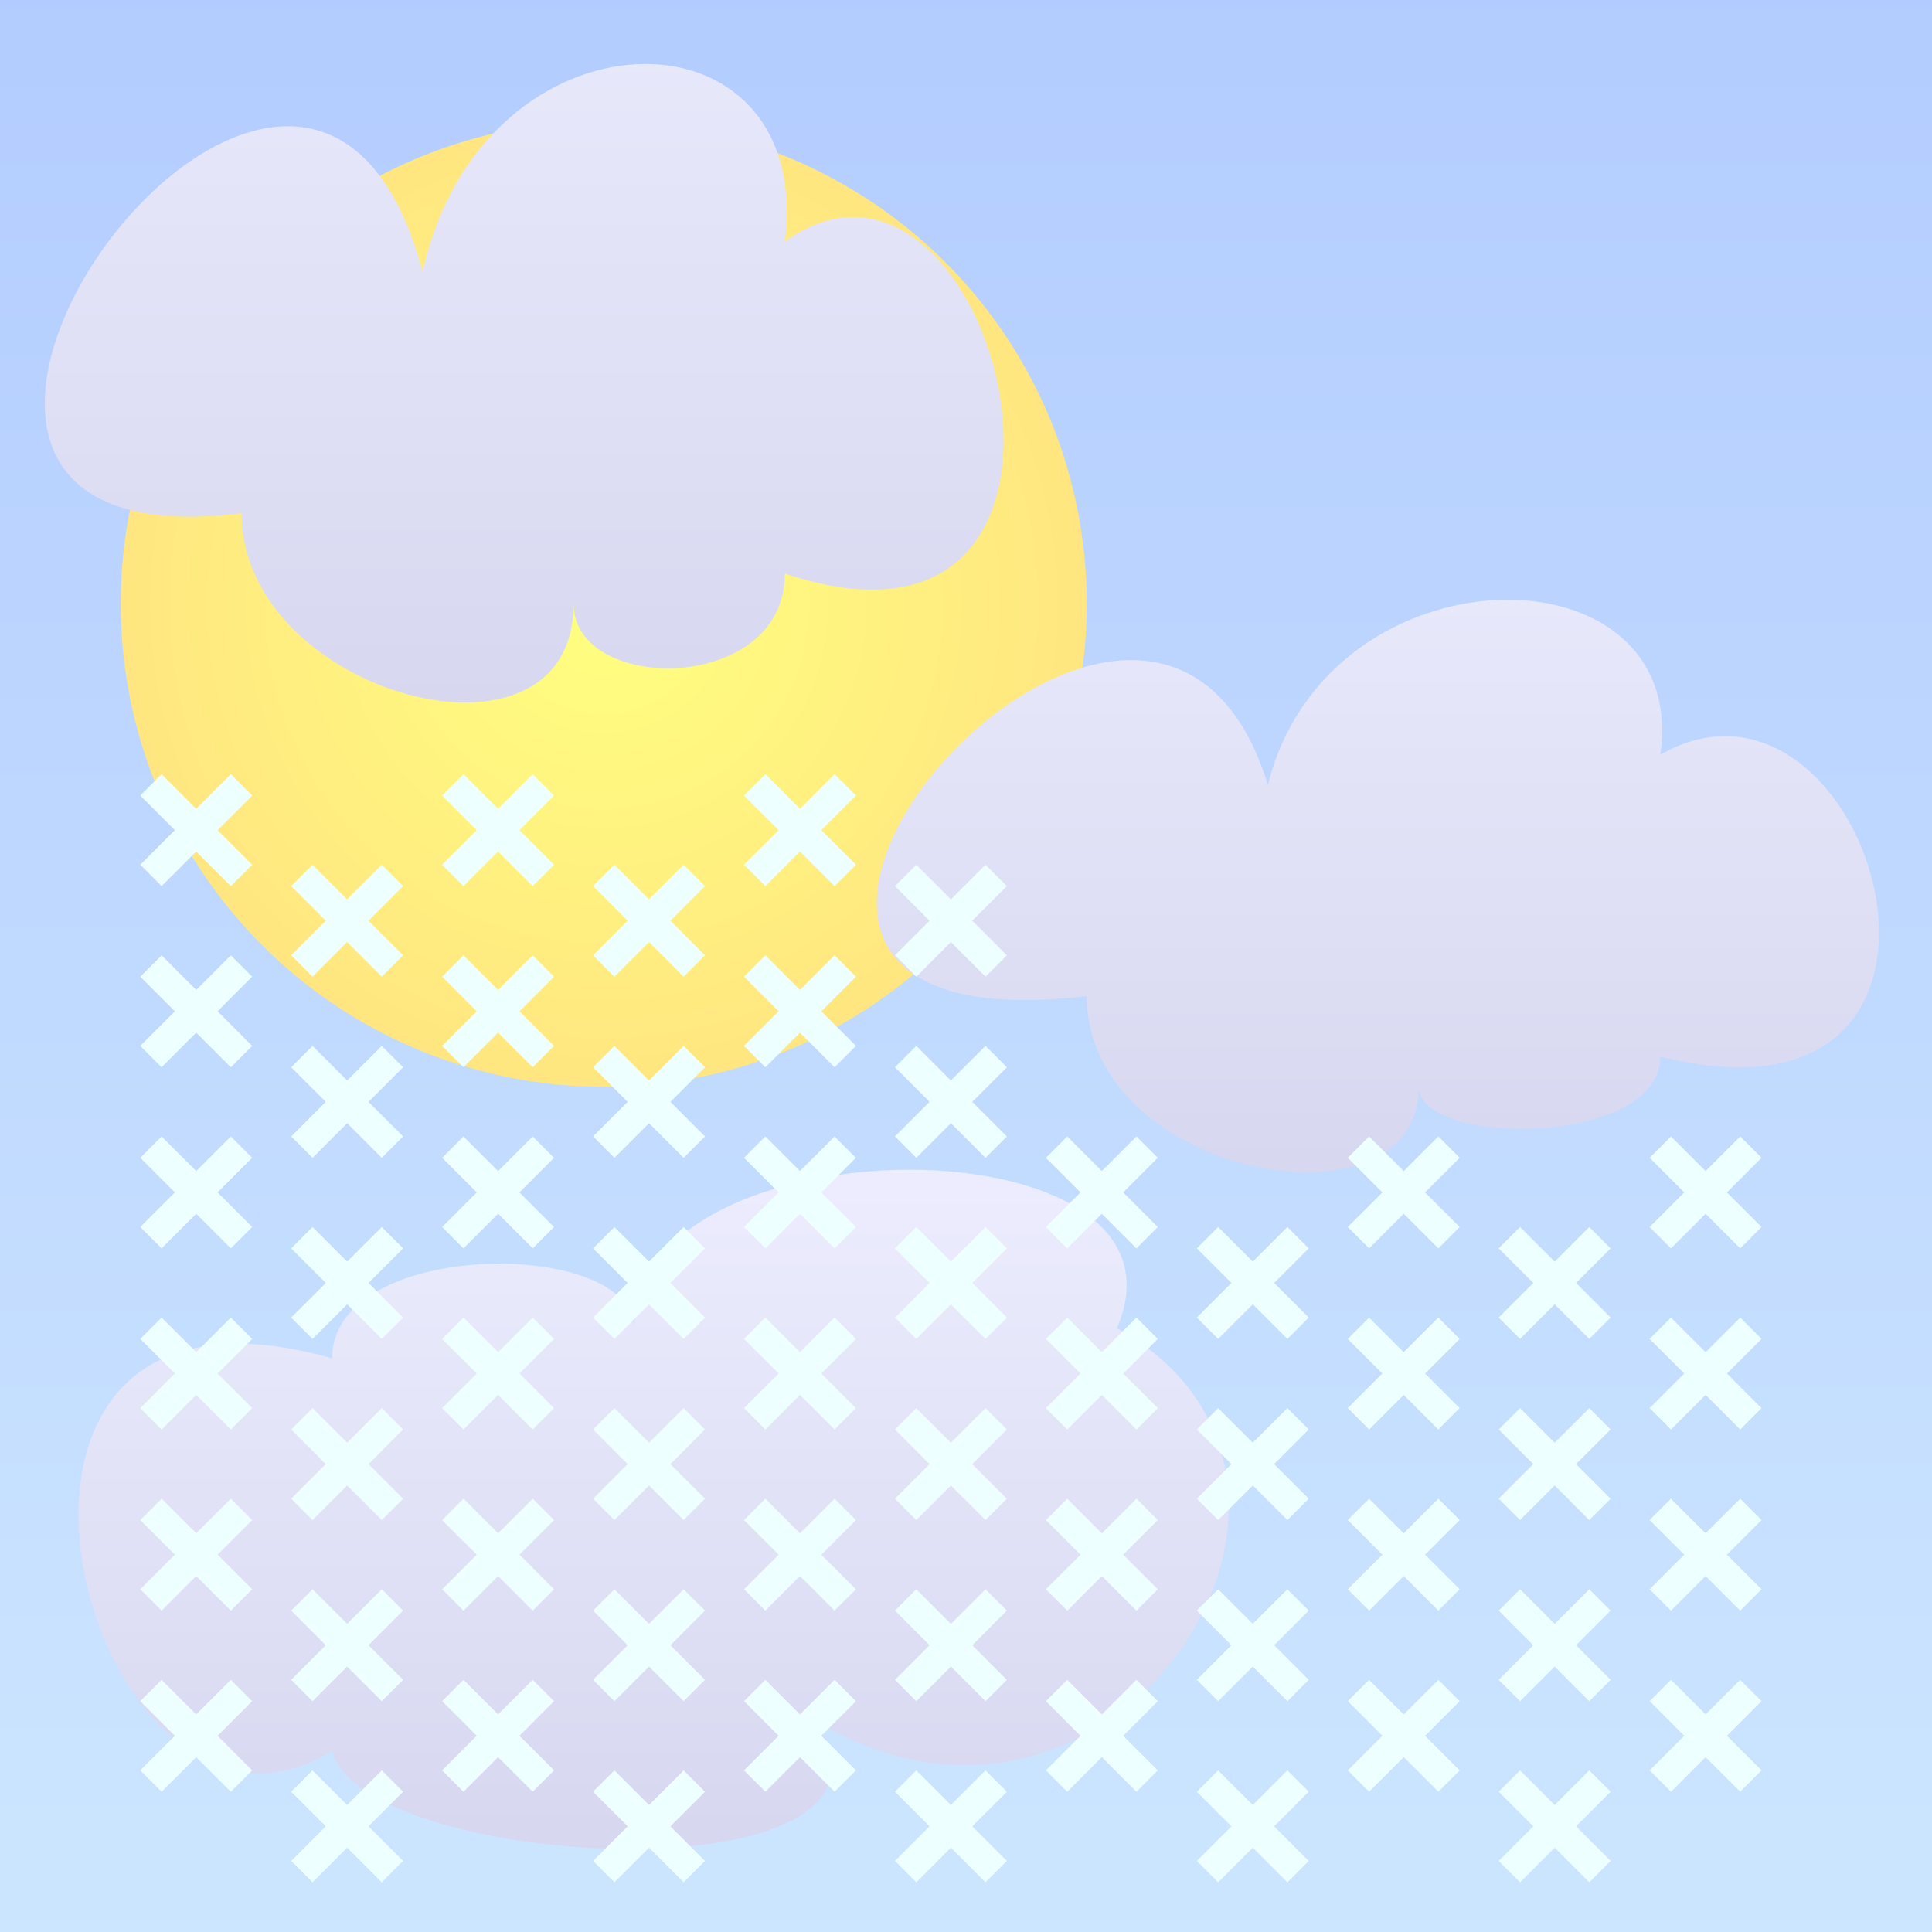 <?xml version="1.0" encoding="UTF-8" standalone="no"?>
<!DOCTYPE svg PUBLIC "-//W3C//DTD SVG 1.1//EN"
  "http://www.w3.org/Graphics/SVG/1.1/DTD/svg11.dtd">
<svg width="64px" height="64px" version="1.1"
  xmlns="http://www.w3.org/2000/svg">
<rect width="100%" height="100%" fill="#333333" stroke="none"/>
<!--
 Copyright © 2008-2009 Tobias Quathamer <t.quathamer@gmx.net>

 This file is part of the Drupal Weather module.

 Weather is free software; you can redistribute it and/or modify
 it under the terms of the GNU General Public License as published by
 the Free Software Foundation; either version 2 of the License, or
 (at your option) any later version.

 Weather is distributed in the hope that it will be useful,
 but WITHOUT ANY WARRANTY; without even the implied warranty of
 MERCHANTABILITY or FITNESS FOR A PARTICULAR PURPOSE.  See the
 GNU General Public License for more details.

 You should have received a copy of the GNU General Public License
 along with Weather; if not, write to the Free Software
 Foundation, Inc., 51 Franklin St, Fifth Floor, Boston, MA  02110-1301  USA
-->

  <!-- blue sky background -->	
  <linearGradient id="sky" x2="0" y2="100%">
    <stop offset="0" stop-color="#6699ff" />
    <stop offset="1" stop-color="#99ccff" />
  </linearGradient>
  <rect x="0" y="0" width="100%" height="100%" fill="url(#sky)" />
  
  <!-- a nice and warm sun -->
  <radialGradient id="sun">
    <stop offset="0" stop-color="#ffff00" />
    <stop offset="1" stop-color="#ffcc00" />
  </radialGradient>
  <circle cx="20" cy="20" r="16" fill="url(#sun)" />

  <!-- clouds colors -->
  <linearGradient id="cloud" x2="0" y2="100%">
    <stop offset="0" stop-color="#ddddff" />
    <stop offset="1" stop-color="#aaaadd" />
  </linearGradient>
  
  <!-- broken clouds -->
  <path
    d="M 36,33 C 36,39 47,41 47,36 C 47,38 55,38 55,35 C 67,38 62,21 55,25 C 56,18 44,18 42,26 C 38,13 19,35 36,33"
    fill="url(#cloud)" />
  <path
    d="M 37,44 C 40,37 21,37 21,44 C 21,41 11,41 11,45 C -3,41 3,63 11,58 C 12,62 31,63 27,57 C 37,63 46,49 37,44"
    fill="url(#cloud)" />
  <path
    d="M 8,17 C 8,23 19,26 19,20 C 19,23 26,23 26,19 C 38,23 33,3 26,8 C 27,0 16,0 14,9 C 10,-6 -8,19 8,17"
    fill="url(#cloud)" />

  <!-- light snow -->
  <g
    stroke="#ddffff"
    stroke-width="1">
    <line x1="5" y1="26" x2="8" y2="29" />
    <line x1="8" y1="26" x2="5" y2="29" />
    <line x1="5" y1="26" x2="8" y2="29" transform="translate(10,0)" />
    <line x1="8" y1="26" x2="5" y2="29" transform="translate(10,0)" />
    <line x1="5" y1="26" x2="8" y2="29" transform="translate(20,0)" />
    <line x1="8" y1="26" x2="5" y2="29" transform="translate(20,0)" />
    <line x1="5" y1="26" x2="8" y2="29" transform="translate(5,3)" />
    <line x1="8" y1="26" x2="5" y2="29" transform="translate(5,3)" />
    <line x1="5" y1="26" x2="8" y2="29" transform="translate(15,3)" />
    <line x1="8" y1="26" x2="5" y2="29" transform="translate(15,3)" />
    <line x1="5" y1="26" x2="8" y2="29" transform="translate(25,3)" />
    <line x1="8" y1="26" x2="5" y2="29" transform="translate(25,3)" />
    <line x1="5" y1="26" x2="8" y2="29" transform="translate(0,6)" />
    <line x1="8" y1="26" x2="5" y2="29" transform="translate(0,6)" />
    <line x1="5" y1="26" x2="8" y2="29" transform="translate(10,6)" />
    <line x1="8" y1="26" x2="5" y2="29" transform="translate(10,6)" />
    <line x1="5" y1="26" x2="8" y2="29" transform="translate(20,6)" />
    <line x1="8" y1="26" x2="5" y2="29" transform="translate(20,6)" />
    <line x1="5" y1="26" x2="8" y2="29" transform="translate(5,9)" />
    <line x1="8" y1="26" x2="5" y2="29" transform="translate(5,9)" />
    <line x1="5" y1="26" x2="8" y2="29" transform="translate(15,9)" />
    <line x1="8" y1="26" x2="5" y2="29" transform="translate(15,9)" />
    <line x1="5" y1="26" x2="8" y2="29" transform="translate(25,9)" />
    <line x1="8" y1="26" x2="5" y2="29" transform="translate(25,9)" />
    <line x1="5" y1="26" x2="8" y2="29" transform="translate(0,12)" />
    <line x1="8" y1="26" x2="5" y2="29" transform="translate(0,12)" />
    <line x1="5" y1="26" x2="8" y2="29" transform="translate(10,12)" />
    <line x1="8" y1="26" x2="5" y2="29" transform="translate(10,12)" />
    <line x1="5" y1="26" x2="8" y2="29" transform="translate(20,12)" />
    <line x1="8" y1="26" x2="5" y2="29" transform="translate(20,12)" />
    <line x1="5" y1="26" x2="8" y2="29" transform="translate(30,12)" />
    <line x1="8" y1="26" x2="5" y2="29" transform="translate(30,12)" />
    <line x1="5" y1="26" x2="8" y2="29" transform="translate(40,12)" />
    <line x1="8" y1="26" x2="5" y2="29" transform="translate(40,12)" />
    <line x1="5" y1="26" x2="8" y2="29" transform="translate(50,12)" />
    <line x1="8" y1="26" x2="5" y2="29" transform="translate(50,12)" />
    <line x1="5" y1="26" x2="8" y2="29" transform="translate(5,15)" />
    <line x1="8" y1="26" x2="5" y2="29" transform="translate(5,15)" />
    <line x1="5" y1="26" x2="8" y2="29" transform="translate(15,15)" />
    <line x1="8" y1="26" x2="5" y2="29" transform="translate(15,15)" />
    <line x1="5" y1="26" x2="8" y2="29" transform="translate(25,15)" />
    <line x1="8" y1="26" x2="5" y2="29" transform="translate(25,15)" />
    <line x1="5" y1="26" x2="8" y2="29" transform="translate(35,15)" />
    <line x1="8" y1="26" x2="5" y2="29" transform="translate(35,15)" />
    <line x1="5" y1="26" x2="8" y2="29" transform="translate(45,15)" />
    <line x1="8" y1="26" x2="5" y2="29" transform="translate(45,15)" />
    <line x1="5" y1="26" x2="8" y2="29" transform="translate(0,18)" />
    <line x1="8" y1="26" x2="5" y2="29" transform="translate(0,18)" />
    <line x1="5" y1="26" x2="8" y2="29" transform="translate(10,18)" />
    <line x1="8" y1="26" x2="5" y2="29" transform="translate(10,18)" />
    <line x1="5" y1="26" x2="8" y2="29" transform="translate(20,18)" />
    <line x1="8" y1="26" x2="5" y2="29" transform="translate(20,18)" />
    <line x1="5" y1="26" x2="8" y2="29" transform="translate(30,18)" />
    <line x1="8" y1="26" x2="5" y2="29" transform="translate(30,18)" />
    <line x1="5" y1="26" x2="8" y2="29" transform="translate(40,18)" />
    <line x1="8" y1="26" x2="5" y2="29" transform="translate(40,18)" />
    <line x1="5" y1="26" x2="8" y2="29" transform="translate(50,18)" />
    <line x1="8" y1="26" x2="5" y2="29" transform="translate(50,18)" />
    <line x1="5" y1="26" x2="8" y2="29" transform="translate(5,21)" />
    <line x1="8" y1="26" x2="5" y2="29" transform="translate(5,21)" />
    <line x1="5" y1="26" x2="8" y2="29" transform="translate(15,21)" />
    <line x1="8" y1="26" x2="5" y2="29" transform="translate(15,21)" />
    <line x1="5" y1="26" x2="8" y2="29" transform="translate(25,21)" />
    <line x1="8" y1="26" x2="5" y2="29" transform="translate(25,21)" />
    <line x1="5" y1="26" x2="8" y2="29" transform="translate(35,21)" />
    <line x1="8" y1="26" x2="5" y2="29" transform="translate(35,21)" />
    <line x1="5" y1="26" x2="8" y2="29" transform="translate(45,21)" />
    <line x1="8" y1="26" x2="5" y2="29" transform="translate(45,21)" />
    <line x1="5" y1="26" x2="8" y2="29" transform="translate(0,24)" />
    <line x1="8" y1="26" x2="5" y2="29" transform="translate(0,24)" />
    <line x1="5" y1="26" x2="8" y2="29" transform="translate(10,24)" />
    <line x1="8" y1="26" x2="5" y2="29" transform="translate(10,24)" />
    <line x1="5" y1="26" x2="8" y2="29" transform="translate(20,24)" />
    <line x1="8" y1="26" x2="5" y2="29" transform="translate(20,24)" />
    <line x1="5" y1="26" x2="8" y2="29" transform="translate(30,24)" />
    <line x1="8" y1="26" x2="5" y2="29" transform="translate(30,24)" />
    <line x1="5" y1="26" x2="8" y2="29" transform="translate(40,24)" />
    <line x1="8" y1="26" x2="5" y2="29" transform="translate(40,24)" />
    <line x1="5" y1="26" x2="8" y2="29" transform="translate(50,24)" />
    <line x1="8" y1="26" x2="5" y2="29" transform="translate(50,24)" />
    <line x1="5" y1="26" x2="8" y2="29" transform="translate(5,27)" />
    <line x1="8" y1="26" x2="5" y2="29" transform="translate(5,27)" />
    <line x1="5" y1="26" x2="8" y2="29" transform="translate(15,27)" />
    <line x1="8" y1="26" x2="5" y2="29" transform="translate(15,27)" />
    <line x1="5" y1="26" x2="8" y2="29" transform="translate(25,27)" />
    <line x1="8" y1="26" x2="5" y2="29" transform="translate(25,27)" />
    <line x1="5" y1="26" x2="8" y2="29" transform="translate(35,27)" />
    <line x1="8" y1="26" x2="5" y2="29" transform="translate(35,27)" />
    <line x1="5" y1="26" x2="8" y2="29" transform="translate(45,27)" />
    <line x1="8" y1="26" x2="5" y2="29" transform="translate(45,27)" />
    <line x1="5" y1="26" x2="8" y2="29" transform="translate(0,30)" />
    <line x1="8" y1="26" x2="5" y2="29" transform="translate(0,30)" />
    <line x1="5" y1="26" x2="8" y2="29" transform="translate(10,30)" />
    <line x1="8" y1="26" x2="5" y2="29" transform="translate(10,30)" />
    <line x1="5" y1="26" x2="8" y2="29" transform="translate(20,30)" />
    <line x1="8" y1="26" x2="5" y2="29" transform="translate(20,30)" />
    <line x1="5" y1="26" x2="8" y2="29" transform="translate(30,30)" />
    <line x1="8" y1="26" x2="5" y2="29" transform="translate(30,30)" />
    <line x1="5" y1="26" x2="8" y2="29" transform="translate(40,30)" />
    <line x1="8" y1="26" x2="5" y2="29" transform="translate(40,30)" />
    <line x1="5" y1="26" x2="8" y2="29" transform="translate(50,30)" />
    <line x1="8" y1="26" x2="5" y2="29" transform="translate(50,30)" />
    <line x1="5" y1="26" x2="8" y2="29" transform="translate(5,33)" />
    <line x1="8" y1="26" x2="5" y2="29" transform="translate(5,33)" />
    <line x1="5" y1="26" x2="8" y2="29" transform="translate(15,33)" />
    <line x1="8" y1="26" x2="5" y2="29" transform="translate(15,33)" />
    <line x1="5" y1="26" x2="8" y2="29" transform="translate(25,33)" />
    <line x1="8" y1="26" x2="5" y2="29" transform="translate(25,33)" />
    <line x1="5" y1="26" x2="8" y2="29" transform="translate(35,33)" />
    <line x1="8" y1="26" x2="5" y2="29" transform="translate(35,33)" />
    <line x1="5" y1="26" x2="8" y2="29" transform="translate(45,33)" />
    <line x1="8" y1="26" x2="5" y2="29" transform="translate(45,33)" />
  </g>

  <!-- cover everything with semi-transparent white fog -->
  <rect x="0" y="0" width="100%" height="100%" fill="#ffffff" fill-opacity="0.5" />
</svg>
